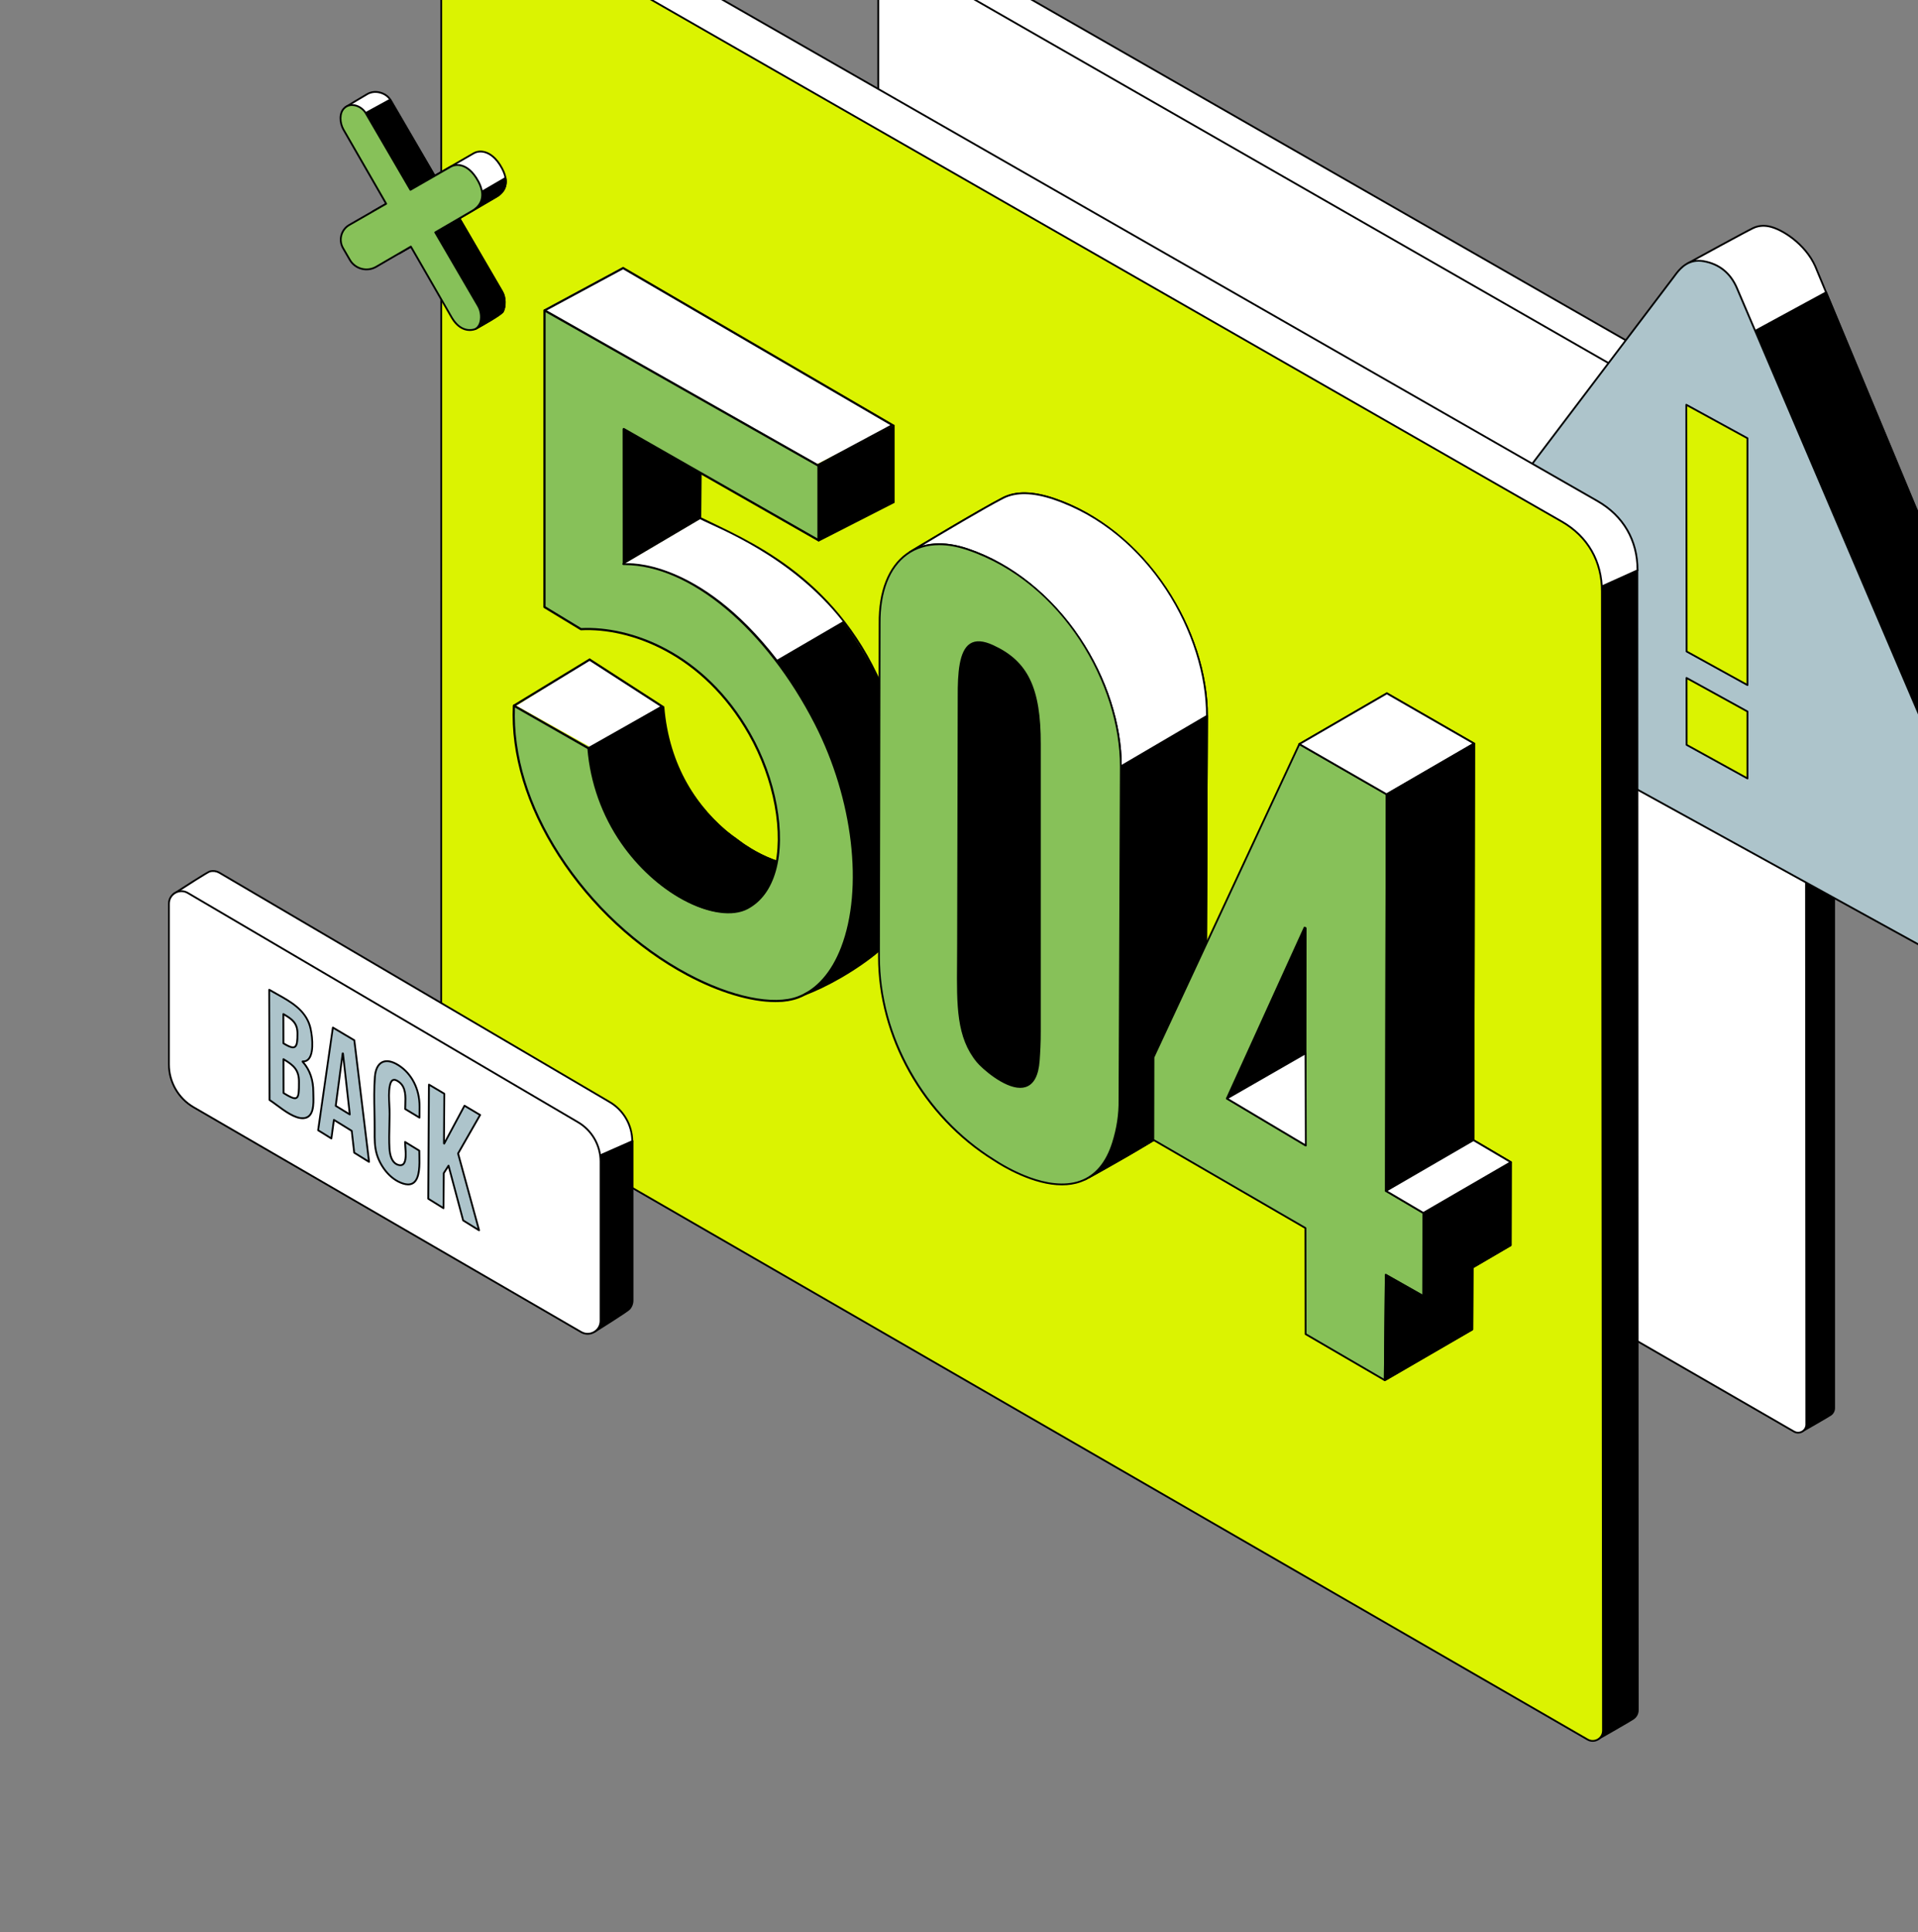 <svg width="409" height="412" viewBox="0 0 409 412" fill="none" xmlns="http://www.w3.org/2000/svg">
<rect x="0" y="0" width="409" height="412" fill="#808080" stroke="none"/>
<g clip-path="url(#clip0_1167_5655)">
<path d="M391.114 105.897V300.238C391.115 300.513 391.051 300.784 390.926 301.029C390.802 301.275 390.621 301.486 390.398 301.648C389.867 302.036 384.276 305.214 384.276 305.214L332.188 129.185L385.046 108.633L391.114 105.897L391.114 105.897Z" fill="black"/>
<path d="M384.276 305.408C384.235 305.408 384.195 305.395 384.161 305.37C384.128 305.345 384.104 305.31 384.092 305.27L332.005 129.241C331.991 129.195 331.995 129.146 332.017 129.102C332.038 129.059 332.074 129.026 332.119 129.008L384.977 108.456L391.036 105.725C391.065 105.711 391.097 105.706 391.129 105.708C391.161 105.71 391.192 105.721 391.219 105.738C391.245 105.756 391.268 105.779 391.283 105.808C391.298 105.836 391.306 105.867 391.306 105.899V300.24C391.304 300.866 391.015 301.436 390.511 301.804C389.978 302.194 384.6 305.253 384.371 305.383C384.342 305.399 384.31 305.408 384.276 305.408L384.276 305.408ZM332.422 129.302L384.391 304.93C385.413 304.349 389.827 301.83 390.285 301.495C390.689 301.2 390.922 300.742 390.923 300.239V106.195L385.126 108.809L332.422 129.302Z" fill="black"/>
<path d="M332.214 129.208L188.921 -8.69C188.921 -8.69 194.14 -11.947 195.569 -12.529C196.45 -12.889 197.497 -12.886 198.565 -12.345L384.315 94.114C388.747 96.65 391.134 100.859 391.112 105.964L385.072 108.656L332.214 129.208Z" fill="white"/>
<path d="M332.218 129.402C332.168 129.402 332.121 129.383 332.085 129.349L188.792 -8.55C188.771 -8.57 188.754 -8.595 188.745 -8.622C188.735 -8.649 188.731 -8.678 188.734 -8.707C188.737 -8.736 188.747 -8.764 188.762 -8.789C188.777 -8.814 188.798 -8.834 188.823 -8.85C189.037 -8.983 194.072 -12.122 195.5 -12.704C196.493 -13.109 197.614 -13.041 198.655 -12.513L384.414 93.951C388.881 96.507 391.329 100.774 391.307 105.967C391.307 106.004 391.296 106.04 391.276 106.071C391.256 106.102 391.227 106.127 391.194 106.142L385.153 108.834L332.287 129.389C332.265 129.398 332.241 129.402 332.218 129.402ZM189.235 -8.655L332.262 128.988L385.006 108.48L390.924 105.842C390.907 100.849 388.531 96.747 384.224 94.283L198.473 -12.177C197.528 -12.655 196.547 -12.717 195.645 -12.349C194.408 -11.845 190.221 -9.266 189.235 -8.655Z" fill="black"/>
<path d="M382.553 305.233L190.326 194.299C189.401 193.762 188.634 192.992 188.099 192.066C187.564 191.14 187.281 190.091 187.278 189.021L187.283 -5.23C187.151 -8.015 189.756 -10.264 192.556 -8.845L378.228 97.603C382.659 100.139 385.097 104.452 385.075 109.557L385.19 303.721C385.186 305.072 383.721 305.912 382.553 305.233L382.553 305.233Z" fill="white"/>
<path d="M383.433 305.668C383.097 305.668 382.761 305.58 382.455 305.402L190.228 194.468C188.295 193.345 187.091 191.259 187.084 189.025L187.089 -5.227C187.018 -6.721 187.713 -8.133 188.902 -8.903C190.006 -9.617 191.369 -9.657 192.641 -9.013L378.321 97.44C382.756 99.978 385.287 104.396 385.265 109.561L385.38 303.724C385.377 304.428 385.012 305.057 384.401 305.407C384.107 305.578 383.773 305.668 383.433 305.668H383.433ZM190.814 -9.092C190.216 -9.092 189.636 -8.922 189.11 -8.581C188.035 -7.885 187.407 -6.603 187.472 -5.236L187.467 189.024C187.474 191.123 188.605 193.081 190.42 194.136L382.647 305.07H382.647C383.136 305.355 383.72 305.356 384.211 305.075C384.701 304.794 384.995 304.289 384.996 303.724L384.882 109.561C384.903 104.462 382.506 100.276 378.13 97.773L192.459 -8.676C191.911 -8.953 191.355 -9.092 190.814 -9.092Z" fill="black"/>
</g>
<g clip-path="url(#clip1_1167_5655)">
<path d="M442.781 190.596C444.2 194.011 443.641 198.629 441.41 200.31C439.792 201.528 427.528 208.147 427.528 208.147L317.147 128.257L359.835 56.186C359.835 56.186 372.235 49.397 373.838 48.635C374.717 48.217 375.791 48.008 377.102 48.244C379.867 48.742 384.953 51.958 387.095 56.779L442.782 190.597L442.781 190.596Z" fill="white"/>
<path d="M427.526 208.34C427.486 208.341 427.446 208.328 427.414 208.304L317.033 128.414C316.995 128.386 316.968 128.345 316.958 128.298C316.948 128.251 316.957 128.203 316.981 128.162L359.668 56.09C359.686 56.06 359.711 56.036 359.741 56.019C360.247 55.742 372.164 49.219 373.754 48.463C374.781 47.975 375.918 47.838 377.134 48.057C380.002 48.574 385.119 51.867 387.267 56.703L442.956 190.525C444.449 194.12 443.78 198.765 441.523 200.464C439.912 201.678 428.118 208.047 427.617 208.318C427.589 208.333 427.558 208.341 427.526 208.341L427.526 208.34ZM317.399 128.206L427.541 207.923C428.746 207.272 439.784 201.295 441.293 200.158C443.386 198.582 444.01 194.06 442.603 190.672L386.916 56.854C384.823 52.143 379.85 48.936 377.066 48.434C375.931 48.229 374.872 48.356 373.918 48.809C372.388 49.537 360.8 55.876 359.971 56.33L317.399 128.206Z" fill="black"/>
<path d="M389.405 62.333L442.78 190.598C444.198 194.012 443.64 198.63 441.409 200.311C439.791 201.529 427.527 208.148 427.527 208.148L329.143 136.941L374.282 70.548L389.405 62.333L389.405 62.333Z" fill="black"/>
<path d="M427.526 208.339C427.485 208.339 427.446 208.326 427.413 208.302L329.029 137.095C328.989 137.066 328.962 137.022 328.953 136.973C328.944 136.924 328.955 136.874 328.983 136.832L374.122 70.439C374.139 70.414 374.162 70.393 374.189 70.378L389.312 62.164C389.335 62.151 389.361 62.143 389.388 62.141C389.415 62.139 389.442 62.143 389.467 62.151C389.492 62.16 389.515 62.175 389.535 62.193C389.554 62.212 389.57 62.234 389.58 62.259L442.956 190.523C444.449 194.119 443.779 198.763 441.523 200.463C439.912 201.676 428.118 208.045 427.616 208.316C427.588 208.331 427.557 208.339 427.526 208.339V208.339ZM329.404 136.894L427.54 207.922C428.745 207.27 439.784 201.293 441.292 200.157C443.386 198.58 444.01 194.059 442.602 190.67L389.308 62.602L374.412 70.693L329.404 136.894V136.894Z" fill="black"/>
<path d="M428.939 198.553C430.664 202.108 430.189 206.189 427.958 207.869C426.341 209.088 423.416 209.266 421.479 208.203L311.942 147.859C307.382 145.357 304.597 140.816 303.305 136.214C301.718 130.558 305.494 126.956 306.79 125.237L356.943 59.018C357.774 57.921 359.592 55.032 363.296 55.699C366.061 56.198 368.751 57.698 370.348 61.341L428.939 198.553H428.939Z" fill="#ADC4CB"/>
<path d="M424.452 209.092C423.366 209.092 422.276 208.854 421.389 208.367L311.852 148.023C307.714 145.752 304.614 141.575 303.123 136.262C301.696 131.176 304.558 127.678 306.096 125.798C306.307 125.54 306.489 125.317 306.639 125.118L356.792 58.899C356.849 58.824 356.91 58.741 356.976 58.651C357.881 57.422 359.765 54.864 363.331 55.507C366.697 56.114 369.117 58.05 370.525 61.261L429.115 198.47C430.861 202.071 430.404 206.264 428.075 208.019C427.134 208.727 425.795 209.092 424.451 209.092L424.452 209.092ZM362.217 55.787C359.561 55.787 358.108 57.761 357.285 58.878C357.217 58.969 357.155 59.054 357.097 59.13L306.945 125.349C306.79 125.554 306.606 125.78 306.392 126.041C304.793 127.995 302.118 131.265 303.491 136.158C304.339 139.178 306.575 144.69 312.036 147.688L421.573 208.031C423.407 209.038 426.279 208.892 427.845 207.712C430.034 206.064 430.44 202.076 428.769 198.633C428.768 198.63 428.766 198.627 428.765 198.624L370.174 61.413C368.822 58.328 366.496 56.467 363.264 55.884C362.918 55.821 362.568 55.788 362.217 55.787Z" fill="black"/>
<path d="M372.638 146.07L359.656 138.907L359.595 86.304L372.638 93.441V146.07Z" fill="#DBF301"/>
<path d="M372.636 146.263C372.603 146.263 372.571 146.255 372.543 146.239L359.561 139.077C359.531 139.061 359.506 139.036 359.489 139.007C359.471 138.977 359.462 138.944 359.462 138.91L359.401 86.307C359.401 86.273 359.409 86.241 359.426 86.212C359.442 86.183 359.466 86.159 359.495 86.142C359.523 86.125 359.556 86.115 359.589 86.115C359.622 86.114 359.655 86.122 359.684 86.138L372.727 93.274C372.789 93.308 372.827 93.372 372.827 93.442V146.071C372.827 146.122 372.807 146.171 372.771 146.207C372.735 146.243 372.686 146.263 372.635 146.263L372.636 146.263ZM359.845 138.796L372.444 145.747V93.556L359.784 86.63L359.845 138.796Z" fill="black"/>
<path d="M372.638 151.713V165.985L359.656 158.822L359.64 144.551L372.638 151.713Z" fill="#DBF301"/>
<path d="M372.637 166.175C372.605 166.175 372.573 166.167 372.545 166.151L359.563 158.989C359.533 158.973 359.508 158.949 359.49 158.919C359.473 158.89 359.464 158.856 359.464 158.822L359.447 144.55C359.447 144.517 359.456 144.484 359.472 144.455C359.489 144.426 359.513 144.402 359.541 144.385C359.57 144.368 359.602 144.359 359.636 144.359C359.669 144.358 359.702 144.366 359.731 144.382L372.73 151.544C372.76 151.561 372.785 151.585 372.802 151.614C372.82 151.644 372.829 151.677 372.829 151.712V165.984C372.829 166.035 372.809 166.083 372.773 166.119C372.737 166.155 372.688 166.175 372.638 166.175H372.637ZM359.847 158.708L372.446 165.66V151.825L359.83 144.875L359.847 158.708Z" fill="black"/>
</g>
<g clip-path="url(#clip2_1167_5655)">
<path d="M349.155 121.569L349.244 364.644C349.241 365.395 348.878 366.019 348.347 366.407C347.683 366.892 340.686 370.868 340.686 370.868L275.417 150.697L341.562 124.991L349.155 121.569V121.569Z" fill="black"/>
<path d="M340.685 371.062C340.643 371.062 340.603 371.049 340.57 371.024C340.537 370.999 340.512 370.965 340.501 370.925L275.232 150.753C275.218 150.707 275.222 150.658 275.243 150.614C275.264 150.571 275.301 150.538 275.346 150.52L341.49 124.814L349.074 121.396C349.103 121.383 349.135 121.378 349.167 121.38C349.199 121.382 349.23 121.393 349.257 121.41C349.284 121.427 349.306 121.451 349.321 121.479C349.337 121.508 349.345 121.539 349.345 121.571L349.434 364.646C349.431 365.415 349.076 366.113 348.458 366.564C347.793 367.05 341.065 370.875 340.779 371.037C340.75 371.054 340.718 371.062 340.685 371.062ZM275.65 150.814L340.8 370.584C341.971 369.918 347.649 366.681 348.232 366.255C348.75 365.877 349.048 365.29 349.05 364.646L348.961 121.868L341.639 125.168L275.65 150.814Z" fill="black"/>
<path d="M275.451 150.731L96.14 -21.747C96.14 -21.747 102.671 -25.82 104.459 -26.549C105.561 -26.998 106.872 -26.996 108.208 -26.319L340.647 106.836C346.193 110.008 349.215 115.218 349.187 121.604L341.594 125.025L275.45 150.731L275.451 150.731Z" fill="white"/>
<path d="M275.453 150.923C275.403 150.923 275.355 150.903 275.32 150.869L96.009 -21.61C95.988 -21.63 95.972 -21.655 95.962 -21.682C95.952 -21.709 95.948 -21.739 95.951 -21.768C95.954 -21.797 95.964 -21.825 95.979 -21.849C95.995 -21.874 96.016 -21.895 96.04 -21.91C96.308 -22.077 102.606 -26 104.389 -26.727C105.618 -27.228 107.006 -27.144 108.297 -26.491L340.745 106.67C346.342 109.871 349.409 115.175 349.382 121.604C349.382 121.641 349.371 121.677 349.351 121.708C349.331 121.738 349.302 121.763 349.269 121.778L341.676 125.2L275.522 150.91C275.5 150.918 275.476 150.923 275.453 150.923ZM96.453 -21.715L275.497 150.508L341.527 124.846L348.998 121.479C348.985 115.249 345.99 110.111 340.554 107.002L108.115 -26.153C106.916 -26.76 105.675 -26.837 104.534 -26.372C102.96 -25.731 97.583 -22.416 96.452 -21.715H96.453Z" fill="black"/>
<path d="M338.529 370.898L97.896 231.955C96.739 231.283 95.778 230.32 95.109 229.162C94.44 228.004 94.086 226.691 94.082 225.354L94.088 -17.419C93.923 -20.902 97.182 -23.716 100.687 -21.941L333.027 111.201C338.573 114.373 341.624 119.767 341.596 126.153L341.829 369.007C341.824 370.696 339.991 371.747 338.529 370.898Z" fill="#DBF301"/>
<path d="M339.633 371.39C339.22 371.39 338.808 371.281 338.433 371.063C338.058 370.845 97.799 232.12 97.799 232.12C95.396 230.724 93.898 228.131 93.89 225.354L93.896 -17.419C93.808 -19.273 94.669 -21.023 96.142 -21.977C97.51 -22.861 99.198 -22.91 100.773 -22.112L333.123 111.035C338.739 114.247 341.816 119.616 341.788 126.153L342.021 369.006C342.018 369.869 341.569 370.641 340.821 371.07C340.459 371.279 340.05 371.389 339.633 371.39L339.633 371.39ZM98.509 -22.302C97.751 -22.302 97.018 -22.086 96.351 -21.655C94.991 -20.775 94.197 -19.156 94.279 -17.428L94.273 225.353C94.281 227.995 95.706 230.46 97.992 231.788L338.625 370.731L338.625 370.731C339.252 371.095 340.001 371.097 340.63 370.737C341.258 370.377 341.635 369.73 341.637 369.006L341.404 126.153C341.432 119.758 338.423 114.508 332.932 111.368L100.591 -21.775C99.897 -22.126 99.193 -22.302 98.509 -22.302Z" fill="black"/>
<g clip-path="url(#clip3_1167_5655)">
<path d="M171.258 184.612C160.891 184.264 143.075 171.996 141.361 150.591L125.917 140.576C125.449 150.894 124.834 164.199 131.558 174.624C142.031 190.86 165.626 213.042 165.626 213.042C165.626 213.042 166.283 216.572 184.835 204.833C197.097 197.074 200.905 171.082 188.248 146.318C182.101 135.541 176.853 124.449 157.273 114.544C150.83 111.285 149.552 110.545 149.552 110.545L123.663 125.849C123.663 125.849 166.522 150.648 164.805 150.591L171.258 184.612Z" fill="black"/>
<path d="M190.776 107.208L174.491 115.522V99.268L190.776 90.603V107.208Z" fill="black"/>
<path d="M173.106 99.526L115.97 66.033L132.787 56.992L190.497 90.731L173.106 99.526Z" fill="white"/>
<path d="M149.534 110.598L133.115 120.285L132.13 90.076L149.698 91.713L149.534 110.598Z" fill="black"/>
<path d="M140.915 150.573L125.892 159.274L110.13 150.491L125.728 140.64L140.915 150.573Z" fill="white"/>
<path d="M174.025 154.443C163.599 134.043 147.165 120.166 132.995 120.343L133.071 120.226V91.632L174.408 115.11V99.348L116.205 66.183L116.154 129.526L123.933 134.248C135.567 133.649 150.658 140.371 159.884 156.569C167.644 170.197 168.958 188.523 159.452 193.686C150.791 198.39 127.807 184.308 125.81 159.357L109.638 150.556C109.17 160.874 112.601 171.918 119.325 182.342C134.183 205.656 160.099 216.439 170.303 212.552C183.865 207.386 186.682 179.207 174.025 154.443Z" fill="#87C159"/>
<path d="M165.319 213.669C160.124 213.669 153.387 211.69 146.507 208.017C135.693 202.242 125.937 193.17 119.036 182.47C112.229 171.917 108.881 160.846 109.352 150.453C109.356 150.372 109.402 150.298 109.474 150.258C109.546 150.219 109.633 150.219 109.704 150.26L125.606 159.345C125.674 159.384 125.718 159.453 125.724 159.53C127.022 175.754 137.39 186.873 145.874 191.465C151.191 194.344 156.206 195.062 159.289 193.388C162.019 191.905 163.936 189.287 164.987 185.607C167.216 177.796 165.063 166.136 159.628 156.594C149.81 139.353 134.242 133.858 123.895 134.391C123.848 134.393 123.801 134.381 123.76 134.357L115.981 129.635C115.911 129.592 115.868 129.516 115.868 129.434L115.878 66.173C115.878 66.09 115.922 66.012 115.994 65.97C116.067 65.928 116.156 65.928 116.229 65.969L174.656 99.095C174.73 99.136 174.775 99.214 174.775 99.299V115.196C174.775 115.28 174.73 115.357 174.658 115.399C174.585 115.441 174.496 115.441 174.423 115.4L133.238 91.89L133.254 120.014C147.301 120.044 163.708 133.748 174.183 154.244C178.366 162.429 181.062 171.413 181.979 180.225C182.836 188.464 182.057 196.251 179.785 202.152C177.687 207.601 174.412 211.306 170.314 212.867C168.899 213.406 167.211 213.669 165.319 213.669L165.319 213.669ZM109.806 150.86C109.438 161.043 112.762 171.876 119.431 182.216C126.29 192.849 135.984 201.865 146.729 207.602C155.997 212.551 164.971 214.4 170.148 212.428C174.117 210.916 177.298 207.304 179.347 201.983C184.154 189.496 181.911 170.397 173.765 154.458C163.358 134.094 147.093 120.484 133.21 120.484C133.121 120.484 133.035 120.484 132.947 120.486C132.852 120.488 132.78 120.44 132.738 120.364C132.696 120.288 132.699 120.195 132.747 120.122L132.785 120.064L132.768 91.485C132.768 91.401 132.812 91.324 132.885 91.282C132.957 91.24 133.047 91.24 133.119 91.281L174.305 114.791V99.435L116.348 66.577L116.338 129.302L123.943 133.918C134.427 133.408 150.136 138.976 160.037 156.362C165.53 166.007 167.701 177.811 165.439 185.736C164.352 189.542 162.359 192.256 159.513 193.801C156.29 195.551 151.107 194.833 145.65 191.879C140.659 189.177 135.972 184.888 132.452 179.801C128.349 173.872 125.866 166.921 125.265 159.691L109.806 150.86Z" fill="black"/>
<path d="M160.206 193.012C151.586 199.744 127.396 184.552 125.399 159.601L141.653 150.653C142.667 163.323 148.773 172.452 156.186 178.142C156.186 178.142 169.572 186.87 160.206 193.012Z" fill="black"/>
<path d="M165.54 183.572C159.876 181.52 156.92 178.564 154.293 176.923C156.264 179.878 162.256 186.965 163.241 189.647C164.029 189.581 165.102 185.57 165.54 183.572Z" fill="black" stroke="black" stroke-width="0.166"/>
<path d="M109.555 150.491L125.727 140.64L141.242 150.655L125.399 159.603" stroke="black" stroke-width="0.465"/>
<path d="M116.124 66.188L132.871 57.158L190.335 90.651L174.409 99.188" stroke="black" stroke-width="0.465"/>
<path d="M149.37 110.513C159.139 115.356 177.629 122.61 187.848 146.001" stroke="black" stroke-width="0.465"/>
<path d="M171.617 211.981C175.721 210.531 182.699 206.727 187.624 202.459" stroke="black" stroke-width="0.465"/>
</g>
</g>
<g clip-path="url(#clip4_1167_5655)">
<path d="M134.823 243.363C134.823 241.654 134.372 239.977 133.516 238.498C132.66 237.02 131.429 235.793 129.947 234.942L46.768 186.078C46.102 185.697 45.374 185.637 44.724 185.822C44.148 185.985 36.987 190.631 36.987 190.631L123.725 269.591L134.824 243.363L134.823 243.363Z" fill="white"/>
<path d="M123.724 269.782C123.676 269.782 123.63 269.764 123.595 269.732L36.857 190.772C36.835 190.752 36.819 190.728 36.808 190.7C36.797 190.673 36.793 190.644 36.795 190.615C36.797 190.585 36.806 190.557 36.822 190.532C36.837 190.507 36.857 190.486 36.882 190.47C37.617 189.993 44.084 185.803 44.671 185.637C45.409 185.427 46.187 185.525 46.862 185.911L130.044 234.776C133.109 236.537 135.014 239.827 135.014 243.362C135.014 243.388 135.009 243.413 134.999 243.437L123.9 269.665C123.886 269.7 123.861 269.729 123.83 269.75C123.798 269.771 123.762 269.782 123.724 269.782ZM37.298 190.656L123.653 269.267L134.631 243.324C134.617 239.94 132.788 236.795 129.851 235.107L46.67 186.242C46.087 185.908 45.414 185.824 44.776 186.005C44.383 186.116 40.168 188.797 37.298 190.656V190.656Z" fill="black"/>
<path d="M123.788 248.199L126.81 283.949C126.81 283.949 133.73 279.624 134.189 279.113C134.616 278.637 134.886 278.005 134.886 277.278V243.303L123.788 248.199L123.788 248.199Z" fill="black"/>
<path d="M126.809 284.139C126.761 284.139 126.715 284.121 126.68 284.089C126.644 284.056 126.622 284.012 126.619 283.964L123.596 248.214C123.593 248.175 123.602 248.135 123.623 248.101C123.643 248.066 123.673 248.039 123.71 248.023L134.809 243.127C134.838 243.115 134.87 243.109 134.901 243.112C134.933 243.114 134.964 243.125 134.99 243.142C135.017 243.16 135.039 243.183 135.054 243.211C135.069 243.239 135.077 243.271 135.077 243.302V277.277C135.077 278.017 134.819 278.695 134.331 279.24C133.867 279.756 127.621 283.666 126.911 284.11C126.88 284.129 126.845 284.14 126.809 284.14L126.809 284.139ZM123.989 248.318L126.974 283.619C129.743 281.885 133.732 279.333 134.045 278.984C134.47 278.511 134.694 277.921 134.694 277.277V243.596L123.989 248.318Z" fill="black"/>
<path d="M40.013 190.376L123.192 239.24C124.674 240.091 125.905 241.318 126.761 242.796C127.617 244.274 128.068 245.952 128.068 247.66V281.636C128.068 283.759 125.766 285.085 123.927 284.021L41.296 236.095C39.691 235.166 38.359 233.833 37.433 232.228C36.507 230.622 36.02 228.802 36.02 226.949V192.685C36.02 190.637 38.236 189.356 40.013 190.376Z" fill="white"/>
<path d="M125.308 284.588C124.8 284.588 124.292 284.454 123.83 284.186L41.199 236.26C37.886 234.343 35.828 230.775 35.828 226.949V192.685C35.828 191.654 36.361 190.73 37.253 190.214C38.146 189.698 39.213 189.696 40.107 190.21L40.109 190.211L123.288 239.075C126.353 240.835 128.258 244.125 128.258 247.66V281.635C128.258 282.702 127.706 283.657 126.782 284.189C126.32 284.455 125.814 284.588 125.308 284.588H125.308ZM38.684 190.209C38.249 190.21 37.821 190.326 37.445 190.546C36.672 190.993 36.211 191.792 36.211 192.685V226.949C36.211 230.639 38.196 234.08 41.391 235.929L124.022 283.855C124.826 284.32 125.786 284.321 126.59 283.858C127.395 283.394 127.875 282.564 127.875 281.636V247.66C127.875 244.262 126.044 241.099 123.096 239.406L39.916 190.542C39.542 190.325 39.117 190.21 38.684 190.209Z" fill="black"/>
<path d="M66.813 232.821C66.817 230.434 66.136 228.122 64.532 226.39V226.322C67.432 226.5 66.581 220.424 66.085 218.768C64.84 214.609 60.664 212.967 57.41 211.035L57.477 234.546C59.225 235.633 62.444 238.672 64.806 238.422C67.245 238.163 66.813 234.61 66.812 232.821L66.813 232.821ZM60.427 216.218C62.229 217.295 63.471 218.07 63.438 220.458C63.449 223.561 62.986 224.008 60.44 222.467L60.427 216.218ZM60.462 233.063L60.447 225.837C62.49 227.082 63.779 228.033 63.755 230.72C63.76 234.482 63.635 235.023 60.462 233.063Z" fill="#ADC4CB"/>
<path d="M64.52 238.623C62.722 238.623 60.6 237.048 58.876 235.768C58.321 235.356 57.796 234.966 57.374 234.704C57.347 234.687 57.324 234.663 57.308 234.635C57.292 234.607 57.284 234.575 57.284 234.542L57.216 211.031C57.216 210.997 57.225 210.964 57.242 210.935C57.259 210.906 57.284 210.882 57.313 210.865C57.343 210.848 57.376 210.839 57.41 210.84C57.443 210.84 57.477 210.849 57.506 210.866C58.031 211.178 58.569 211.476 59.139 211.792C61.981 213.366 65.201 215.149 66.267 218.709C66.648 219.981 67.328 224.209 66.025 225.851C65.725 226.228 65.344 226.446 64.887 226.5C66.277 228.128 67.007 230.305 67.002 232.817C67.002 233.032 67.009 233.273 67.016 233.531C67.067 235.455 67.143 238.362 64.825 238.608C64.724 238.619 64.622 238.623 64.52 238.623ZM57.667 234.436C58.084 234.703 58.581 235.072 59.105 235.461C60.78 236.705 63.075 238.408 64.784 238.227C66.751 238.018 66.683 235.431 66.633 233.541C66.626 233.279 66.62 233.035 66.62 232.816V232.816C66.624 230.274 65.853 228.096 64.389 226.515C64.357 226.48 64.339 226.434 64.339 226.386V226.318C64.339 226.292 64.344 226.266 64.354 226.242C64.365 226.218 64.38 226.196 64.399 226.178C64.418 226.161 64.44 226.147 64.465 226.138C64.49 226.129 64.516 226.125 64.542 226.127C65.04 226.157 65.426 225.989 65.725 225.613C66.868 224.173 66.321 220.223 65.9 218.818C64.879 215.408 61.867 213.74 58.954 212.126C58.485 211.867 58.038 211.619 57.6 211.365L57.667 234.436V234.436ZM62.891 234.361C62.327 234.361 61.519 233.938 60.36 233.221C60.332 233.204 60.309 233.18 60.293 233.152C60.277 233.124 60.269 233.091 60.269 233.059L60.254 225.833C60.254 225.799 60.263 225.766 60.28 225.736C60.297 225.707 60.322 225.683 60.351 225.666C60.381 225.649 60.415 225.641 60.449 225.641C60.483 225.642 60.516 225.652 60.545 225.669C62.677 226.968 63.97 227.956 63.945 230.717C63.948 232.808 63.921 233.917 63.304 234.261C63.183 234.328 63.046 234.361 62.891 234.361ZM60.652 232.952C61.859 233.693 62.74 234.137 63.117 233.927C63.536 233.693 63.565 232.558 63.562 230.716C63.585 228.232 62.474 227.312 60.638 226.175L60.652 232.952ZM62.476 223.513C61.933 223.513 61.214 223.156 60.339 222.627C60.311 222.61 60.288 222.586 60.271 222.557C60.255 222.529 60.247 222.496 60.247 222.464L60.234 216.214C60.234 216.18 60.242 216.146 60.26 216.117C60.277 216.088 60.301 216.063 60.331 216.047C60.36 216.03 60.394 216.021 60.427 216.022C60.461 216.022 60.495 216.032 60.524 216.049C62.278 217.098 63.663 217.926 63.628 220.456C63.634 222.069 63.523 223.07 62.936 223.401C62.801 223.478 62.647 223.513 62.477 223.513L62.476 223.513ZM60.629 222.355C61.78 223.042 62.416 223.256 62.747 223.068C63.192 222.817 63.25 221.663 63.245 220.454C63.276 218.274 62.178 217.491 60.617 216.551L60.629 222.355Z" fill="black"/>
<path d="M89.417 245.352L86.376 243.494C86.37 244.808 87.222 249.126 84.881 248.371C83.484 247.92 83.129 246.137 83.055 244.893C82.91 242.455 83.074 239.957 83.083 237.515C83.091 235.639 82.771 233.426 83.113 231.573C83.37 230.183 83.989 229.826 85.176 230.766C86.835 232.077 86.418 234.624 86.409 236.472L89.455 238.309L89.468 235.944C89.486 232.386 87.967 229.033 84.988 227.137C82.268 225.406 80.204 226.267 79.945 229.607C79.659 233.29 79.907 237.084 79.896 240.771C79.891 242.544 79.832 244.302 80.326 246.027C81.099 248.724 83.234 251.495 85.951 252.362C90.072 253.677 89.403 247.808 89.417 245.352V245.352Z" fill="#ADC4CB"/>
<path d="M87.034 252.741C86.686 252.741 86.304 252.675 85.891 252.543C82.926 251.597 80.867 248.615 80.141 246.079C79.683 244.479 79.692 242.832 79.701 241.239L79.703 240.769C79.707 239.57 79.682 238.335 79.659 237.142C79.61 234.655 79.559 232.083 79.752 229.59C79.882 227.928 80.455 226.797 81.411 226.319C82.383 225.835 83.654 226.061 85.089 226.974C87.969 228.807 89.677 232.16 89.658 235.943L89.645 238.308C89.645 238.342 89.636 238.375 89.618 238.404C89.601 238.433 89.577 238.458 89.547 238.474C89.518 238.491 89.484 238.499 89.45 238.498C89.416 238.498 89.383 238.488 89.354 238.471L86.309 236.634C86.28 236.617 86.257 236.593 86.241 236.564C86.225 236.535 86.216 236.502 86.216 236.469C86.218 236.173 86.229 235.865 86.241 235.54C86.304 233.861 86.375 231.958 85.056 230.914C84.55 230.514 84.158 230.361 83.892 230.461C83.621 230.563 83.422 230.948 83.3 231.606C83.073 232.835 83.143 234.237 83.211 235.593C83.244 236.265 83.276 236.899 83.273 237.514C83.27 238.328 83.25 239.162 83.23 239.969C83.19 241.587 83.149 243.261 83.245 244.88C83.322 246.164 83.677 247.78 84.938 248.187C85.321 248.311 85.61 248.29 85.821 248.123C86.492 247.592 86.341 245.713 86.241 244.47C86.21 244.077 86.182 243.737 86.183 243.491C86.184 243.457 86.193 243.424 86.21 243.395C86.227 243.366 86.252 243.341 86.282 243.325C86.311 243.308 86.345 243.3 86.379 243.301C86.413 243.301 86.446 243.311 86.475 243.329L89.515 245.187C89.543 245.204 89.566 245.228 89.582 245.257C89.598 245.286 89.607 245.318 89.606 245.351C89.605 245.632 89.612 245.965 89.621 246.317C89.668 248.41 89.734 251.278 88.312 252.341C87.956 252.607 87.529 252.74 87.034 252.74L87.034 252.741ZM82.513 226.453C82.173 226.453 81.862 226.522 81.582 226.662C80.753 227.076 80.252 228.099 80.134 229.62C79.942 232.094 79.993 234.656 80.042 237.135C80.065 238.33 80.09 239.567 80.086 240.77L80.084 241.242C80.075 242.88 80.066 244.427 80.509 245.973C81.207 248.411 83.178 251.275 86.007 252.178C86.896 252.462 87.575 252.415 88.083 252.035C89.347 251.09 89.281 248.223 89.238 246.326C89.23 246.037 89.225 245.747 89.223 245.458L86.578 243.841C86.589 244.017 86.605 244.22 86.623 244.439C86.735 245.843 86.89 247.766 86.058 248.423C85.744 248.672 85.327 248.715 84.82 248.551C83.353 248.078 82.946 246.306 82.862 244.902C82.765 243.268 82.807 241.586 82.847 239.959C82.867 239.155 82.887 238.323 82.89 237.512C82.892 236.908 82.861 236.278 82.828 235.612C82.759 234.234 82.688 232.81 82.923 231.537C83.073 230.727 83.345 230.258 83.757 230.103C84.163 229.951 84.666 230.118 85.293 230.614C86.765 231.778 86.687 233.872 86.624 235.554C86.613 235.824 86.605 236.093 86.6 236.363L89.263 237.969L89.275 235.941C89.293 232.291 87.652 229.059 84.883 227.297C84.003 226.737 83.201 226.453 82.513 226.453V226.453Z" fill="black"/>
<path d="M97.679 245.945L102.378 237.736L99.055 235.763L99.051 235.77L99.047 235.767L94.725 243.838L94.669 243.805L94.741 233.202L91.475 231.262V231.271L91.467 231.267L91.322 255.596L94.568 257.613V257.604L94.575 257.609L94.626 250.146L95.646 248.545L98.763 260.221L102.154 262.329L102.151 262.318L102.162 262.325L97.679 245.945Z" fill="#ADC4CB"/>
<path d="M102.147 262.518C102.114 262.518 102.081 262.509 102.053 262.491L98.662 260.384C98.621 260.358 98.591 260.317 98.578 260.27L95.573 249.015L94.817 250.202L94.767 257.61C94.767 257.657 94.749 257.703 94.717 257.737C94.686 257.772 94.642 257.794 94.596 257.799C94.551 257.808 94.505 257.799 94.467 257.776L91.221 255.758C91.193 255.741 91.171 255.717 91.155 255.688C91.139 255.66 91.131 255.627 91.131 255.595L91.276 231.266C91.276 231.22 91.293 231.175 91.324 231.14C91.354 231.105 91.397 231.083 91.443 231.077C91.487 231.068 91.533 231.075 91.573 231.098L94.839 233.037C94.868 233.054 94.892 233.079 94.908 233.108C94.925 233.137 94.933 233.17 94.933 233.203L94.865 243.171L98.878 235.677C98.892 235.651 98.911 235.629 98.935 235.612C98.959 235.595 98.986 235.584 99.014 235.579C99.061 235.569 99.111 235.574 99.153 235.598L102.476 237.572C102.519 237.598 102.551 237.639 102.563 237.688C102.576 237.736 102.569 237.788 102.544 237.831L97.885 245.971L102.346 262.274C102.354 262.301 102.355 262.33 102.35 262.357C102.346 262.385 102.335 262.411 102.319 262.434C102.302 262.457 102.281 262.477 102.257 262.491C102.233 262.505 102.206 262.513 102.178 262.515C102.167 262.517 102.157 262.518 102.147 262.518L102.147 262.518ZM98.929 260.098L101.851 261.915L97.495 245.995C97.488 245.971 97.486 245.946 97.489 245.921C97.493 245.896 97.501 245.872 97.513 245.85L102.119 237.805L99.125 236.028L94.894 243.929C94.882 243.952 94.865 243.972 94.844 243.988C94.824 244.004 94.801 244.016 94.776 244.023C94.751 244.03 94.724 244.032 94.698 244.028C94.673 244.024 94.648 244.016 94.626 244.002L94.57 243.968C94.542 243.951 94.519 243.927 94.502 243.898C94.486 243.869 94.478 243.837 94.478 243.804L94.549 233.31L91.657 231.593L91.515 255.49L94.386 257.275L94.435 250.144C94.435 250.108 94.446 250.073 94.465 250.043L95.484 248.442C95.504 248.411 95.533 248.386 95.567 248.371C95.601 248.355 95.638 248.35 95.675 248.356C95.712 248.361 95.747 248.377 95.774 248.402C95.802 248.427 95.822 248.46 95.831 248.496L98.929 260.099L98.929 260.098Z" fill="black"/>
<path d="M78.7 247.74L75.558 221.811L70.99 219.099L70.989 219.107L70.983 219.104L67.838 240.996L70.659 242.75L70.66 242.742L70.666 242.746L71.201 238.781L75.004 241.126L75.535 245.781L78.693 247.744L78.692 247.734L78.7 247.74ZM74.584 237.627L71.591 235.793L73.071 224.6L73.078 224.603L73.079 224.595L73.135 224.629L74.592 237.622L74.584 237.618L74.584 237.627Z" fill="#ADC4CB"/>
<path d="M78.686 247.933C78.653 247.933 78.62 247.923 78.592 247.906L75.434 245.943C75.409 245.928 75.389 245.907 75.373 245.883C75.358 245.859 75.348 245.831 75.345 245.802L74.825 241.24L71.352 239.098L70.856 242.771C70.851 242.813 70.832 242.852 70.802 242.881C70.772 242.911 70.733 242.93 70.691 242.935C70.646 242.944 70.598 242.936 70.559 242.912L67.738 241.159C67.706 241.139 67.681 241.11 67.665 241.077C67.65 241.043 67.644 241.006 67.649 240.969L70.794 219.076C70.8 219.035 70.819 218.997 70.848 218.968C70.877 218.939 70.915 218.92 70.956 218.914C71.001 218.904 71.049 218.911 71.089 218.935L75.656 221.646C75.681 221.661 75.703 221.682 75.719 221.706C75.735 221.731 75.745 221.759 75.748 221.788L78.891 247.717C78.894 247.742 78.892 247.767 78.885 247.792C78.878 247.816 78.866 247.839 78.85 247.859C78.835 247.879 78.815 247.895 78.793 247.907C78.771 247.919 78.746 247.927 78.721 247.93C78.71 247.932 78.698 247.933 78.687 247.933L78.686 247.933ZM75.715 245.667L78.463 247.375L75.379 221.927L71.133 219.406L68.046 240.9L70.515 242.435L71.012 238.755C71.016 238.724 71.028 238.694 71.047 238.668C71.066 238.642 71.091 238.621 71.119 238.608C71.148 238.594 71.18 238.588 71.212 238.59C71.244 238.591 71.275 238.601 71.302 238.618L75.105 240.963C75.155 240.994 75.188 241.046 75.195 241.104L75.715 245.667V245.667ZM74.578 237.816C74.545 237.816 74.513 237.807 74.484 237.79L71.491 235.956C71.46 235.936 71.434 235.908 71.418 235.875C71.403 235.841 71.397 235.804 71.401 235.767L72.882 224.575C72.887 224.533 72.906 224.494 72.936 224.464C72.965 224.435 73.004 224.416 73.046 224.41C73.091 224.4 73.138 224.408 73.177 224.431L73.234 224.465C73.285 224.495 73.319 224.548 73.326 224.608L74.782 237.601C74.787 237.651 74.773 237.702 74.741 237.741C74.71 237.781 74.664 237.807 74.613 237.812C74.602 237.814 74.59 237.816 74.578 237.816L74.578 237.816ZM71.797 235.694L74.359 237.264L73.088 225.931L71.797 235.694Z" fill="black"/>
</g>
<g clip-path="url(#clip5_1167_5655)">
<path d="M107.09 62.203C107.787 63.4 107.805 65.325 107.231 66.446C106.899 67.096 101.468 70.091 101.468 70.091L73.71 22.814C73.71 22.814 76.941 20.85 78.345 20.043C80.141 19.01 82.406 19.931 83.212 21.234L107.09 62.202V62.203Z" fill="white"/>
<path d="M101.466 70.289C101.4 70.289 101.335 70.255 101.299 70.194L73.541 22.916C73.516 22.873 73.508 22.822 73.52 22.773C73.533 22.724 73.564 22.683 73.607 22.657C73.639 22.637 76.856 20.682 78.246 19.883C80.083 18.828 82.468 19.676 83.373 21.14L107.254 62.113C107.962 63.328 108.027 65.313 107.4 66.539C107.059 67.207 102.475 69.76 101.559 70.265C101.531 70.281 101.499 70.289 101.466 70.289L101.466 70.289ZM73.968 22.885L101.537 69.84C103.625 68.681 106.84 66.79 107.057 66.366C107.622 65.261 107.559 63.401 106.92 62.305L83.043 21.337C82.249 20.053 80.063 19.281 78.438 20.215C77.231 20.908 74.639 22.478 73.968 22.885Z" fill="black"/>
<path d="M83.21 21.236L107.087 62.204C107.785 63.401 107.802 65.326 107.229 66.448C106.896 67.097 101.466 70.093 101.466 70.093L75.312 25.548L83.21 21.236Z" fill="black"/>
<path d="M101.469 70.286C101.403 70.286 101.339 70.252 101.303 70.192L75.149 25.647C75.136 25.625 75.128 25.601 75.125 25.575C75.121 25.55 75.123 25.524 75.13 25.5C75.137 25.475 75.149 25.452 75.165 25.432C75.181 25.412 75.2 25.395 75.223 25.383L83.12 21.07C83.164 21.046 83.216 21.04 83.264 21.053C83.313 21.067 83.354 21.099 83.379 21.142L107.257 62.11C107.965 63.325 108.03 65.311 107.403 66.537C107.062 67.205 102.478 69.757 101.562 70.262C101.534 70.278 101.502 70.286 101.469 70.286ZM75.581 25.624L101.54 69.837C103.629 68.679 106.843 66.787 107.06 66.363C107.625 65.258 107.563 63.399 106.924 62.302L83.14 21.495L75.581 25.624Z" fill="black"/>
<path d="M105.676 42.051L100.473 45.093L85.162 54.013L79.465 45.11L101.013 32.687C102.501 31.832 105.111 32.258 107.055 35.907C108.705 39.005 107.638 40.985 105.676 42.051H105.676Z" fill="white"/>
<path d="M85.162 54.2C85.13 54.2 85.098 54.192 85.07 54.177C85.041 54.161 85.017 54.139 85 54.112L79.303 45.209C79.289 45.187 79.28 45.163 79.275 45.138C79.271 45.112 79.272 45.086 79.278 45.061C79.285 45.036 79.296 45.012 79.311 44.992C79.327 44.971 79.346 44.954 79.369 44.941L100.916 32.518C101.655 32.093 102.561 32.003 103.467 32.262C104.471 32.549 105.938 33.398 107.224 35.814C109.24 39.597 107.18 41.447 105.77 42.214L100.571 45.254L85.259 54.174C85.23 54.191 85.196 54.2 85.162 54.2ZM79.735 45.172L85.225 53.751L100.376 44.924L105.578 41.883C105.58 41.882 105.582 41.881 105.583 41.88C107.153 41.027 108.653 39.313 106.885 35.993C105.661 33.696 104.293 32.896 103.361 32.63C102.556 32.4 101.756 32.477 101.109 32.849L79.735 45.172V45.172Z" fill="black"/>
<path d="M107.798 37.941C108.14 39.895 107.165 41.233 105.674 42.043L100.472 45.085L85.161 54.005L83.811 51.895L107.797 37.941L107.798 37.941Z" fill="black"/>
<path d="M85.163 54.201C85.13 54.201 85.098 54.193 85.07 54.178C85.041 54.162 85.017 54.14 85 54.112L83.65 52.002C83.636 51.981 83.626 51.956 83.622 51.931C83.618 51.906 83.619 51.88 83.625 51.855C83.631 51.83 83.642 51.806 83.658 51.785C83.673 51.765 83.693 51.748 83.715 51.735L107.702 37.781C107.729 37.765 107.759 37.756 107.79 37.755C107.821 37.753 107.852 37.759 107.88 37.772C107.908 37.785 107.933 37.805 107.952 37.829C107.971 37.854 107.983 37.883 107.989 37.913C108.397 40.251 107.007 41.543 105.768 42.217L100.571 45.255L85.26 54.175C85.23 54.192 85.197 54.201 85.163 54.201ZM84.082 51.965L85.225 53.751L100.377 44.925L105.579 41.883C106.662 41.295 107.867 40.196 107.649 38.255L84.082 51.965Z" fill="black"/>
<path d="M92.81 49.554L100.748 44.93C102.548 43.896 103.668 41.824 102.018 38.726C100.074 35.077 97.558 34.717 96.069 35.572L87.522 40.481L78.109 24.33C77.348 22.78 74.992 21.636 73.452 23.02C72.308 24.049 72.427 26.237 73.248 27.651L82.35 43.45L74.483 47.968C72.75 48.964 72.15 51.189 73.151 52.913L74.601 55.411C75.732 57.359 78.238 58.027 80.197 56.902L87.612 52.583L96.377 67.797C97.7 70.026 99.454 70.654 101.022 70.276C102.738 69.863 102.965 66.977 101.987 65.299L92.81 49.554H92.81Z" fill="#87C159"/>
<path d="M100.167 70.567C98.65 70.567 97.244 69.628 96.212 67.89L87.542 52.841L80.296 57.062C79.808 57.344 79.27 57.527 78.711 57.6C78.152 57.673 77.584 57.636 77.04 57.489C76.495 57.346 75.985 57.096 75.538 56.755C75.091 56.414 74.716 55.988 74.436 55.501L72.986 53.004C72.476 52.126 72.341 51.099 72.607 50.113C72.873 49.127 73.505 48.304 74.388 47.797L82.089 43.375L73.083 27.742C72.23 26.272 72.079 23.992 73.325 22.873C73.953 22.309 74.78 22.09 75.653 22.258C76.747 22.468 77.804 23.265 78.283 24.241L87.593 40.214L95.974 35.401C96.725 34.971 97.629 34.873 98.519 35.128C99.49 35.406 100.915 36.239 102.19 38.631C103.642 41.359 103.14 43.773 100.846 45.091L93.075 49.618L102.155 65.198C102.827 66.352 102.954 68.03 102.456 69.187C102.163 69.87 101.683 70.309 101.068 70.457C100.773 70.529 100.471 70.566 100.167 70.566L100.167 70.567ZM87.613 52.387C87.647 52.387 87.68 52.395 87.709 52.412C87.739 52.429 87.763 52.454 87.78 52.483L96.545 67.697C97.685 69.618 99.301 70.489 100.978 70.086C101.599 69.936 101.932 69.433 102.102 69.037C102.549 67.999 102.428 66.43 101.821 65.39L92.645 49.646C92.62 49.602 92.613 49.55 92.626 49.501C92.639 49.452 92.671 49.41 92.715 49.385L100.653 44.76C101.659 44.182 103.787 42.448 101.849 38.811C100.638 36.538 99.312 35.754 98.412 35.496C97.624 35.271 96.826 35.355 96.167 35.733L87.619 40.642C87.575 40.667 87.523 40.674 87.474 40.661C87.424 40.648 87.382 40.616 87.357 40.572L77.944 24.421C77.509 23.536 76.561 22.823 75.58 22.634C75.048 22.531 74.27 22.539 73.583 23.157C72.515 24.117 72.634 26.204 73.416 27.551L82.518 43.35C82.544 43.394 82.55 43.447 82.537 43.495C82.524 43.544 82.492 43.586 82.448 43.611L74.581 48.129C73.787 48.585 73.218 49.325 72.979 50.212C72.74 51.099 72.861 52.023 73.319 52.813L74.769 55.31C75.29 56.209 76.132 56.851 77.14 57.12C78.147 57.388 79.199 57.25 80.102 56.732L87.516 52.413C87.545 52.396 87.579 52.387 87.613 52.387V52.387Z" fill="black"/>
</g>
<g clip-path="url(#clip6_1167_5655)">
<path d="M152.082 181.385C145.398 190.363 149.158 180.585 149.128 180.567L138.881 163.767C138.852 163.75 138.828 163.725 138.812 163.696C138.795 163.667 138.787 163.634 138.787 163.601C138.787 163.567 138.796 163.534 138.813 163.505C138.83 163.476 138.854 163.453 138.883 163.436L142.263 175.205C125.392 193.031 140.985 170.757 144.977 171.626C146.095 188.151 123.923 183.545 140.985 169.151C124.017 169.151 138.77 171.597 138.787 171.626C138.787 171.592 138.804 171.655 138.787 171.626L143.62 176.602C143.62 176.653 142.759 187.366 149.978 180.567C141.482 185.29 148.403 189.944 149.978 178.491L152.082 181.385ZM138.787 178.491L147.452 180.567V175.205L138.787 178.491ZM231.369 251.497L193.989 218.69V117.738C193.989 117.738 208.871 108.742 213.907 106.172C216.733 104.729 220.494 104.929 224.74 106.368C244.625 113.106 257.448 134.865 257.376 152.641L257.088 223.829C257.138 227.398 256.472 230.467 255.725 232.858C254.669 236.24 253.161 238.573 251.209 239.839C242.795 245.296 231.369 251.497 231.369 251.497L231.369 251.497Z" fill="black"/>
<path d="M231.368 251.687C231.322 251.687 231.277 251.67 231.242 251.639L193.862 218.833C193.842 218.815 193.825 218.793 193.814 218.768C193.803 218.743 193.797 218.716 193.797 218.689V117.736C193.797 117.669 193.832 117.606 193.889 117.572C194.038 117.482 208.835 108.544 213.819 106C216.581 104.589 220.276 104.652 224.8 106.185C234.1 109.336 242.588 116.109 248.7 125.257C254.371 133.744 257.603 143.724 257.567 152.64L257.279 223.828C257.321 226.852 256.872 229.825 255.908 232.913C254.84 236.329 253.294 238.713 251.313 239.998C242.989 245.397 231.574 251.602 231.46 251.664C231.431 251.679 231.4 251.687 231.368 251.687ZM194.18 218.602L231.394 251.263C232.627 250.59 243.247 244.773 251.104 239.676C253.009 238.441 254.502 236.127 255.542 232.799C256.494 229.75 256.937 226.816 256.896 223.829L257.183 152.638C257.253 135.42 245.113 113.473 224.678 106.548C220.255 105.049 216.66 104.979 213.993 106.341C209.228 108.773 195.449 117.078 194.181 117.844V218.602L194.18 218.602Z" fill="black"/>
<path d="M179.705 132.505L165.734 140.648C149.008 119.044 133.859 120.047 133.328 120.127L133.321 120.131C133.309 120.131 133.312 120.13 133.328 120.127L149.288 110.711C153.2 112.707 168.767 118.535 179.705 132.505Z" fill="white"/>
<path d="M257.377 152.641C257.449 134.864 244.626 113.106 224.741 106.367C220.496 104.93 216.734 104.729 213.908 106.171C209.339 108.502 196.667 116.122 194.356 117.518C197.461 115.759 201.534 115.497 206.371 117.137C226.256 123.875 239.079 145.634 239.008 163.41L238.719 234.597C238.769 238.167 238.103 241.236 237.356 243.627C236.178 247.398 234.343 249.724 232.182 251.05C234.936 249.538 244.138 244.426 251.211 239.838C253.162 238.572 255.181 236.248 256.239 232.867C256.985 230.476 257.138 227.397 257.089 223.828L257.377 152.641V152.641Z" fill="white"/>
<path d="M303.48 276.531C303.429 276.53 303.38 276.51 303.344 276.474C303.308 276.438 303.288 276.389 303.288 276.338L303.327 258.627C303.327 258.559 303.364 258.496 303.423 258.461L322.08 247.638C322.11 247.622 322.143 247.613 322.177 247.613C322.21 247.613 322.243 247.621 322.273 247.638C322.302 247.655 322.326 247.679 322.343 247.709C322.36 247.738 322.369 247.771 322.368 247.805L322.329 265.516C322.329 265.585 322.293 265.648 322.234 265.682L303.576 276.505C303.547 276.522 303.514 276.531 303.48 276.531ZM303.711 258.738L303.672 276.005L321.946 265.405L321.984 248.138L303.711 258.738Z" fill="black"/>
<path d="M232.182 251.24C232.141 251.24 232.1 251.227 232.067 251.201C232.033 251.176 232.009 251.141 231.998 251.101C231.987 251.061 231.989 251.018 232.004 250.979C232.019 250.94 232.046 250.907 232.082 250.885C234.385 249.472 236.098 247.01 237.173 243.568C238.126 240.517 238.569 237.583 238.528 234.598L238.816 163.408C238.885 146.19 226.745 124.242 206.309 117.317C201.72 115.761 197.619 115.888 194.45 117.683C194.406 117.708 194.355 117.715 194.306 117.701C194.257 117.688 194.216 117.657 194.19 117.613C194.165 117.57 194.158 117.518 194.17 117.469C194.182 117.42 194.213 117.378 194.257 117.352C194.854 116.991 208.949 108.484 213.82 105.999C216.583 104.589 220.278 104.652 224.802 106.184C234.102 109.336 242.59 116.109 248.702 125.257C254.373 133.744 257.605 143.724 257.569 152.64L257.281 223.827C257.34 228.084 257.083 230.805 256.422 232.922C255.484 235.922 253.622 238.5 251.315 239.997C244.171 244.631 234.935 249.756 232.275 251.216C232.246 251.232 232.215 251.24 232.183 251.24L232.182 251.24ZM200.289 115.853C202.204 115.853 204.266 116.22 206.432 116.954C215.732 120.105 224.22 126.879 230.333 136.027C236.003 144.514 239.235 154.494 239.199 163.41L238.911 234.597C238.953 237.62 238.504 240.593 237.539 243.683C236.739 246.244 235.589 248.28 234.109 249.764C237.996 247.598 245.255 243.471 251.106 239.676C253.34 238.227 255.144 235.724 256.055 232.809C256.703 230.732 256.955 228.047 256.897 223.829L257.185 152.639C257.255 135.421 245.115 113.473 224.679 106.548C220.256 105.05 216.661 104.98 213.994 106.341C210.242 108.256 200.988 113.761 196.692 116.336C197.818 116.014 199.021 115.853 200.289 115.853Z" fill="black"/>
<path d="M239.009 163.41L238.721 234.597C238.77 238.166 238.104 241.235 237.358 243.626C236.179 247.397 234.344 249.724 232.184 251.049C234.938 249.538 244.139 244.425 251.212 239.837C253.163 238.571 255.183 236.248 256.24 232.866C256.986 230.475 257.14 227.396 257.09 223.827L257.378 152.64L239.009 163.409V163.41Z" fill="black"/>
<path d="M232.182 251.238C232.141 251.238 232.1 251.224 232.067 251.199C232.033 251.174 232.009 251.138 231.998 251.098C231.987 251.058 231.989 251.015 232.004 250.976C232.019 250.937 232.046 250.904 232.082 250.883C234.385 249.47 236.098 247.008 237.173 243.566C238.126 240.515 238.569 237.581 238.528 234.596L238.816 163.405C238.816 163.372 238.825 163.339 238.841 163.311C238.858 163.282 238.882 163.258 238.91 163.241L257.28 152.471C257.309 152.454 257.342 152.445 257.376 152.445C257.41 152.445 257.443 152.454 257.473 152.471C257.502 152.488 257.526 152.512 257.543 152.541C257.56 152.571 257.569 152.604 257.569 152.638L257.281 223.825C257.34 228.081 257.083 230.802 256.422 232.92C255.484 235.919 253.623 238.498 251.315 239.995C244.171 244.629 234.935 249.754 232.275 251.214C232.246 251.23 232.215 251.238 232.183 251.238H232.182ZM239.199 163.516L238.911 234.594C238.953 237.617 238.504 240.59 237.539 243.68C236.739 246.241 235.589 248.277 234.109 249.761C237.996 247.595 245.255 243.469 251.106 239.673C253.34 238.224 255.144 235.721 256.055 232.806C256.704 230.729 256.955 228.044 256.897 223.827L257.184 152.973L239.199 163.517V163.516Z" fill="black"/>
<path d="M239.009 163.411C239.081 145.634 226.258 123.876 206.373 117.137C194.67 113.172 187.438 120.326 187.572 132.932L187.438 204.032C187.438 220.898 196.726 237.846 211.867 247.284C212.401 247.617 231.91 261.062 237.358 243.627C238.105 241.236 238.77 238.167 238.721 234.598L239.009 163.41V163.411ZM221.511 226.132C220.696 237.496 210.205 228.525 208.42 226.351C203.557 220.426 204.296 212.817 204.296 201.222L204.418 148.545C204.375 139.879 205.517 134.89 211.715 137.735C218.893 141.029 221.771 146.439 221.748 158.66L221.746 219.813C221.762 222.267 221.629 224.475 221.51 226.133L221.511 226.132Z" fill="#87C159"/>
<path d="M226.46 252.738C220.376 252.738 213.973 248.896 211.852 247.501C211.808 247.473 211.779 247.453 211.764 247.444C204.359 242.829 198.149 236.29 193.806 228.535C189.514 220.871 187.245 212.397 187.245 204.029L187.379 132.929C187.306 126.098 189.387 120.799 193.236 118.009C196.636 115.545 201.199 115.18 206.433 116.953C215.732 120.104 224.22 126.878 230.333 136.025C236.003 144.512 239.235 154.493 239.199 163.409L238.911 234.596C238.953 237.62 238.505 240.593 237.54 243.682C236.169 248.07 233.784 250.898 230.453 252.087C229.173 252.545 227.824 252.738 226.46 252.738H226.46ZM200.284 116.232C197.685 116.232 195.379 116.93 193.462 118.319C189.715 121.034 187.692 126.222 187.763 132.927L187.629 204.03C187.629 220.99 197.182 237.903 211.967 247.119C211.983 247.129 212.015 247.15 212.063 247.181C214.622 248.864 223.501 254.163 230.324 251.726C233.536 250.579 235.841 247.834 237.174 243.567C238.127 240.518 238.569 237.584 238.528 234.598L238.816 163.407C238.886 146.189 226.746 124.241 206.31 117.316C204.173 116.592 202.153 116.232 200.284 116.232H200.284ZM217.552 231.956C214 231.956 209.34 227.773 208.271 226.47C203.953 221.21 204.007 214.521 204.082 205.264C204.092 203.966 204.103 202.624 204.103 201.219L204.225 148.542C204.201 143.571 204.502 138.761 206.854 137.245C208.046 136.477 209.662 136.579 211.794 137.558C219.212 140.963 221.961 146.681 221.938 158.658L221.937 219.81C221.953 222.283 221.819 224.494 221.701 226.144C221.473 229.329 220.464 231.227 218.703 231.787C218.339 231.903 217.952 231.956 217.553 231.956L217.552 231.956ZM208.688 137.121C208.063 137.121 207.523 137.27 207.062 137.567C204.86 138.987 204.586 143.912 204.609 148.542L204.486 201.22C204.486 202.626 204.475 203.969 204.465 205.267C204.391 214.444 204.337 221.074 208.567 226.227C209.608 227.495 214.129 231.578 217.517 231.578C217.89 231.578 218.248 231.529 218.587 231.421C220.183 230.914 221.102 229.129 221.318 226.116C221.436 224.474 221.569 222.272 221.553 219.812L221.555 158.658C221.577 146.861 218.888 141.237 211.634 137.907C210.492 137.383 209.515 137.121 208.688 137.121L208.688 137.121ZM314.202 243.104L314.345 158.544L295.733 147.835L277.075 158.658L264.625 214.608L259.434 234.683L292.576 259.48L295.292 294.295L313.95 283.472L314.012 270.288L322.137 265.517L322.176 247.805L314.202 243.104Z" fill="black"/>
<path d="M295.293 294.486C295.245 294.486 295.198 294.468 295.163 294.435C295.127 294.403 295.105 294.358 295.102 294.31L292.393 259.581L259.321 234.837C259.29 234.814 259.267 234.783 259.254 234.747C259.242 234.711 259.24 234.672 259.25 234.635L264.44 214.56L276.889 158.617C276.901 158.564 276.933 158.519 276.98 158.492L295.638 147.669C295.667 147.652 295.7 147.643 295.734 147.643C295.767 147.643 295.8 147.652 295.83 147.669L314.441 158.377C314.471 158.394 314.495 158.419 314.512 158.448C314.529 158.477 314.538 158.51 314.538 158.544L314.395 242.995L322.274 247.64C322.333 247.674 322.369 247.738 322.369 247.806L322.33 265.517C322.33 265.55 322.321 265.583 322.304 265.612C322.288 265.641 322.264 265.665 322.235 265.682L314.205 270.398L314.142 283.472C314.142 283.506 314.133 283.539 314.117 283.568C314.1 283.597 314.076 283.621 314.047 283.637L295.389 294.46C295.36 294.477 295.327 294.486 295.293 294.486ZM259.653 234.607L292.692 259.326C292.736 259.359 292.764 259.41 292.768 259.465L295.46 293.976L313.759 283.361L313.822 270.287C313.822 270.254 313.831 270.221 313.847 270.192C313.864 270.163 313.888 270.139 313.916 270.122L321.946 265.407L321.985 247.915L314.105 243.269C314.077 243.253 314.053 243.228 314.036 243.199C314.02 243.17 314.011 243.137 314.011 243.104L314.154 158.655L295.734 148.057L277.245 158.782L264.813 214.649L259.653 234.607H259.653Z" fill="black"/>
<path d="M295.545 253.931L295.688 169.37L277.076 158.662L245.968 225.434L245.937 243.041L278.375 261.851L278.413 284.465L295.293 294.298L295.507 271.83L303.48 276.344L303.519 258.632L295.545 253.931L295.545 253.931ZM278.374 244.185L261.621 234.226L278.19 197.786L278.425 197.897L278.374 244.185Z" fill="#87C159"/>
<path d="M295.293 294.487C295.259 294.487 295.226 294.478 295.197 294.461L278.316 284.628C278.287 284.611 278.263 284.587 278.247 284.558C278.23 284.529 278.221 284.496 278.221 284.462L278.183 261.958L245.841 243.203C245.812 243.186 245.787 243.162 245.771 243.133C245.754 243.104 245.745 243.071 245.745 243.037L245.776 225.431C245.776 225.403 245.782 225.375 245.794 225.35L276.902 158.578C276.913 158.553 276.929 158.532 276.949 158.514C276.969 158.497 276.993 158.484 277.018 158.476C277.043 158.468 277.07 158.465 277.097 158.468C277.123 158.471 277.149 158.479 277.172 158.492L295.784 169.201C295.813 169.218 295.837 169.242 295.854 169.271C295.871 169.301 295.88 169.334 295.88 169.367L295.737 253.818L303.617 258.464C303.675 258.498 303.711 258.561 303.711 258.629L303.672 276.341C303.672 276.374 303.663 276.407 303.646 276.436C303.63 276.465 303.605 276.489 303.577 276.506C303.548 276.523 303.515 276.532 303.481 276.532C303.448 276.532 303.415 276.524 303.385 276.507L295.696 272.154L295.485 294.297C295.484 294.347 295.464 294.396 295.428 294.431C295.392 294.467 295.344 294.487 295.293 294.487ZM278.604 284.352L295.104 293.963L295.315 271.825C295.316 271.792 295.325 271.759 295.342 271.73C295.358 271.701 295.382 271.677 295.411 271.661C295.44 271.644 295.473 271.635 295.506 271.635C295.54 271.635 295.572 271.643 295.602 271.66L303.289 276.012L303.327 258.738L295.448 254.093C295.419 254.076 295.395 254.052 295.378 254.022C295.362 253.993 295.353 253.961 295.353 253.927L295.496 169.478L277.161 158.929L246.16 225.474L246.129 242.927L278.471 261.682C278.5 261.699 278.524 261.723 278.541 261.752C278.558 261.781 278.566 261.814 278.566 261.847L278.604 284.352ZM278.374 244.373C278.34 244.373 278.306 244.364 278.276 244.346L261.523 234.387C261.483 234.363 261.453 234.325 261.438 234.28C261.424 234.235 261.427 234.186 261.447 234.143L278.016 197.704C278.026 197.681 278.041 197.66 278.06 197.642C278.078 197.625 278.1 197.612 278.124 197.603C278.148 197.594 278.173 197.59 278.199 197.591C278.224 197.592 278.249 197.599 278.272 197.609L278.507 197.72C278.54 197.735 278.568 197.76 278.587 197.791C278.607 197.821 278.617 197.857 278.617 197.894L278.566 244.182C278.565 244.232 278.545 244.281 278.509 244.317C278.473 244.353 278.425 244.373 278.374 244.373ZM261.867 234.146L278.182 243.845L278.233 198.152L261.867 234.146Z" fill="black"/>
<path d="M314.346 158.541L295.689 169.364L277.077 158.656L295.734 147.833L314.346 158.541Z" fill="white"/>
<path d="M295.687 169.558C295.654 169.558 295.621 169.55 295.591 169.533L276.98 158.824C276.95 158.807 276.926 158.783 276.91 158.754C276.893 158.725 276.884 158.692 276.884 158.658C276.884 158.625 276.892 158.592 276.909 158.563C276.926 158.534 276.95 158.509 276.979 158.492L295.637 147.669C295.666 147.652 295.699 147.643 295.733 147.643C295.766 147.643 295.799 147.652 295.829 147.669L314.441 158.377C314.47 158.394 314.494 158.418 314.511 158.448C314.527 158.477 314.536 158.51 314.536 158.543C314.536 158.577 314.528 158.61 314.511 158.639C314.494 158.668 314.47 158.693 314.441 158.709L295.783 169.533C295.754 169.549 295.721 169.558 295.687 169.558ZM277.459 158.657L295.687 169.145L313.962 158.544L295.734 148.056L277.459 158.657Z" fill="black"/>
<path d="M314.202 243.103L295.544 253.926L295.687 169.365L314.345 158.542L314.202 243.103Z" fill="black"/>
<path d="M295.544 254.117C295.519 254.117 295.494 254.112 295.471 254.103C295.448 254.093 295.426 254.079 295.409 254.061C295.391 254.043 295.377 254.022 295.367 253.999C295.357 253.975 295.353 253.95 295.353 253.925L295.495 169.365C295.495 169.296 295.532 169.233 295.591 169.199L314.249 158.376C314.278 158.359 314.311 158.35 314.345 158.35C314.378 158.35 314.412 158.359 314.441 158.376C314.47 158.393 314.494 158.417 314.511 158.446C314.528 158.476 314.537 158.509 314.537 158.542L314.394 243.103C314.394 243.171 314.357 243.234 314.298 243.268L295.64 254.091C295.611 254.108 295.578 254.117 295.544 254.117H295.544ZM295.879 169.476L295.737 253.592L314.011 242.992L314.153 158.875L295.879 169.475L295.879 169.476Z" fill="black"/>
<path d="M322.176 247.804L303.519 258.627L295.544 253.926L314.202 243.103L322.176 247.804Z" fill="white"/>
<path d="M303.517 258.818C303.483 258.818 303.449 258.809 303.42 258.791L295.446 254.09C295.417 254.073 295.393 254.049 295.376 254.02C295.359 253.991 295.351 253.958 295.351 253.924C295.351 253.891 295.36 253.858 295.377 253.829C295.393 253.8 295.418 253.776 295.447 253.759L314.105 242.936C314.134 242.919 314.168 242.91 314.202 242.91C314.236 242.91 314.269 242.92 314.298 242.937L322.273 247.638C322.302 247.655 322.326 247.679 322.342 247.708C322.359 247.737 322.368 247.77 322.367 247.804C322.367 247.837 322.358 247.87 322.342 247.899C322.325 247.928 322.301 247.952 322.271 247.969L303.614 258.792C303.584 258.809 303.551 258.818 303.517 258.818L303.517 258.818ZM295.923 253.926L303.518 258.404L321.795 247.802L314.2 243.324L295.923 253.926ZM313.949 283.47L295.291 294.293L295.505 271.824L303.478 276.338L314.011 270.286L313.949 283.47Z" fill="black"/>
<path d="M295.294 294.485C295.269 294.485 295.243 294.48 295.22 294.47C295.197 294.461 295.175 294.446 295.158 294.428C295.14 294.41 295.126 294.389 295.116 294.365C295.107 294.342 295.102 294.317 295.102 294.292L295.316 271.823C295.316 271.79 295.325 271.757 295.342 271.728C295.359 271.7 295.383 271.676 295.412 271.659C295.441 271.642 295.474 271.634 295.507 271.633C295.54 271.633 295.573 271.642 295.602 271.658L303.48 276.118L313.918 270.12C313.948 270.104 313.981 270.095 314.014 270.095C314.048 270.095 314.081 270.104 314.11 270.121C314.14 270.138 314.164 270.162 314.18 270.192C314.197 270.221 314.206 270.254 314.206 270.288L314.143 283.471C314.143 283.505 314.134 283.538 314.117 283.567C314.1 283.595 314.076 283.62 314.047 283.636L295.39 294.459C295.36 294.476 295.327 294.485 295.293 294.485H295.294ZM295.697 272.152L295.489 293.959L313.76 283.36L313.821 270.619L303.576 276.505C303.547 276.521 303.515 276.53 303.481 276.53C303.448 276.53 303.415 276.522 303.386 276.505L295.697 272.152Z" fill="black"/>
<path d="M322.137 265.519L303.479 276.342L303.519 258.631L322.177 247.808L322.137 265.519Z" fill="black"/>
<path d="M278.456 244.253L261.622 234.222L278.396 224.585L278.456 244.253Z" fill="white"/>
<path d="M278.454 244.448C278.419 244.448 278.386 244.438 278.356 244.421L261.522 234.389C261.493 234.372 261.469 234.348 261.453 234.319C261.436 234.29 261.428 234.257 261.428 234.223C261.429 234.19 261.438 234.157 261.454 234.128C261.471 234.099 261.495 234.075 261.524 234.059L278.298 224.422C278.328 224.405 278.361 224.396 278.394 224.396C278.428 224.396 278.461 224.405 278.49 224.422C278.519 224.438 278.543 224.462 278.56 224.492C278.577 224.521 278.586 224.554 278.586 224.587L278.646 244.255C278.646 244.306 278.626 244.355 278.59 244.391C278.554 244.427 278.505 244.447 278.454 244.448ZM262 234.228L278.261 243.918L278.203 224.919L262 234.228Z" fill="black"/>
</g>
<defs>
<clipPath id="clip0_1167_5655">
<rect width="210.185" height="319.972" fill="white" transform="translate(185.467 -14.307)"/>
</clipPath>
<clipPath id="clip1_1167_5655">
<rect width="141.018" height="161.136" fill="white" transform="translate(302.729 47.957)"/>
</clipPath>
<clipPath id="clip2_1167_5655">
<rect width="257.894" height="400.061" fill="white" transform="translate(92.542 -28.677)"/>
</clipPath>
<clipPath id="clip3_1167_5655">
<rect width="98.51" height="162.541" fill="white" transform="translate(99.95 56.912)"/>
</clipPath>
<clipPath id="clip4_1167_5655">
<rect width="99.249" height="99.057" fill="white" transform="translate(35.828 185.529)"/>
</clipPath>
<clipPath id="clip5_1167_5655">
<rect width="35.638" height="51.157" fill="white" transform="translate(72.424 19.411)"/>
</clipPath>
<clipPath id="clip6_1167_5655">
<rect width="199.264" height="217.466" fill="white" transform="translate(123.104 77.02)"/>
</clipPath>
</defs>
</svg>
